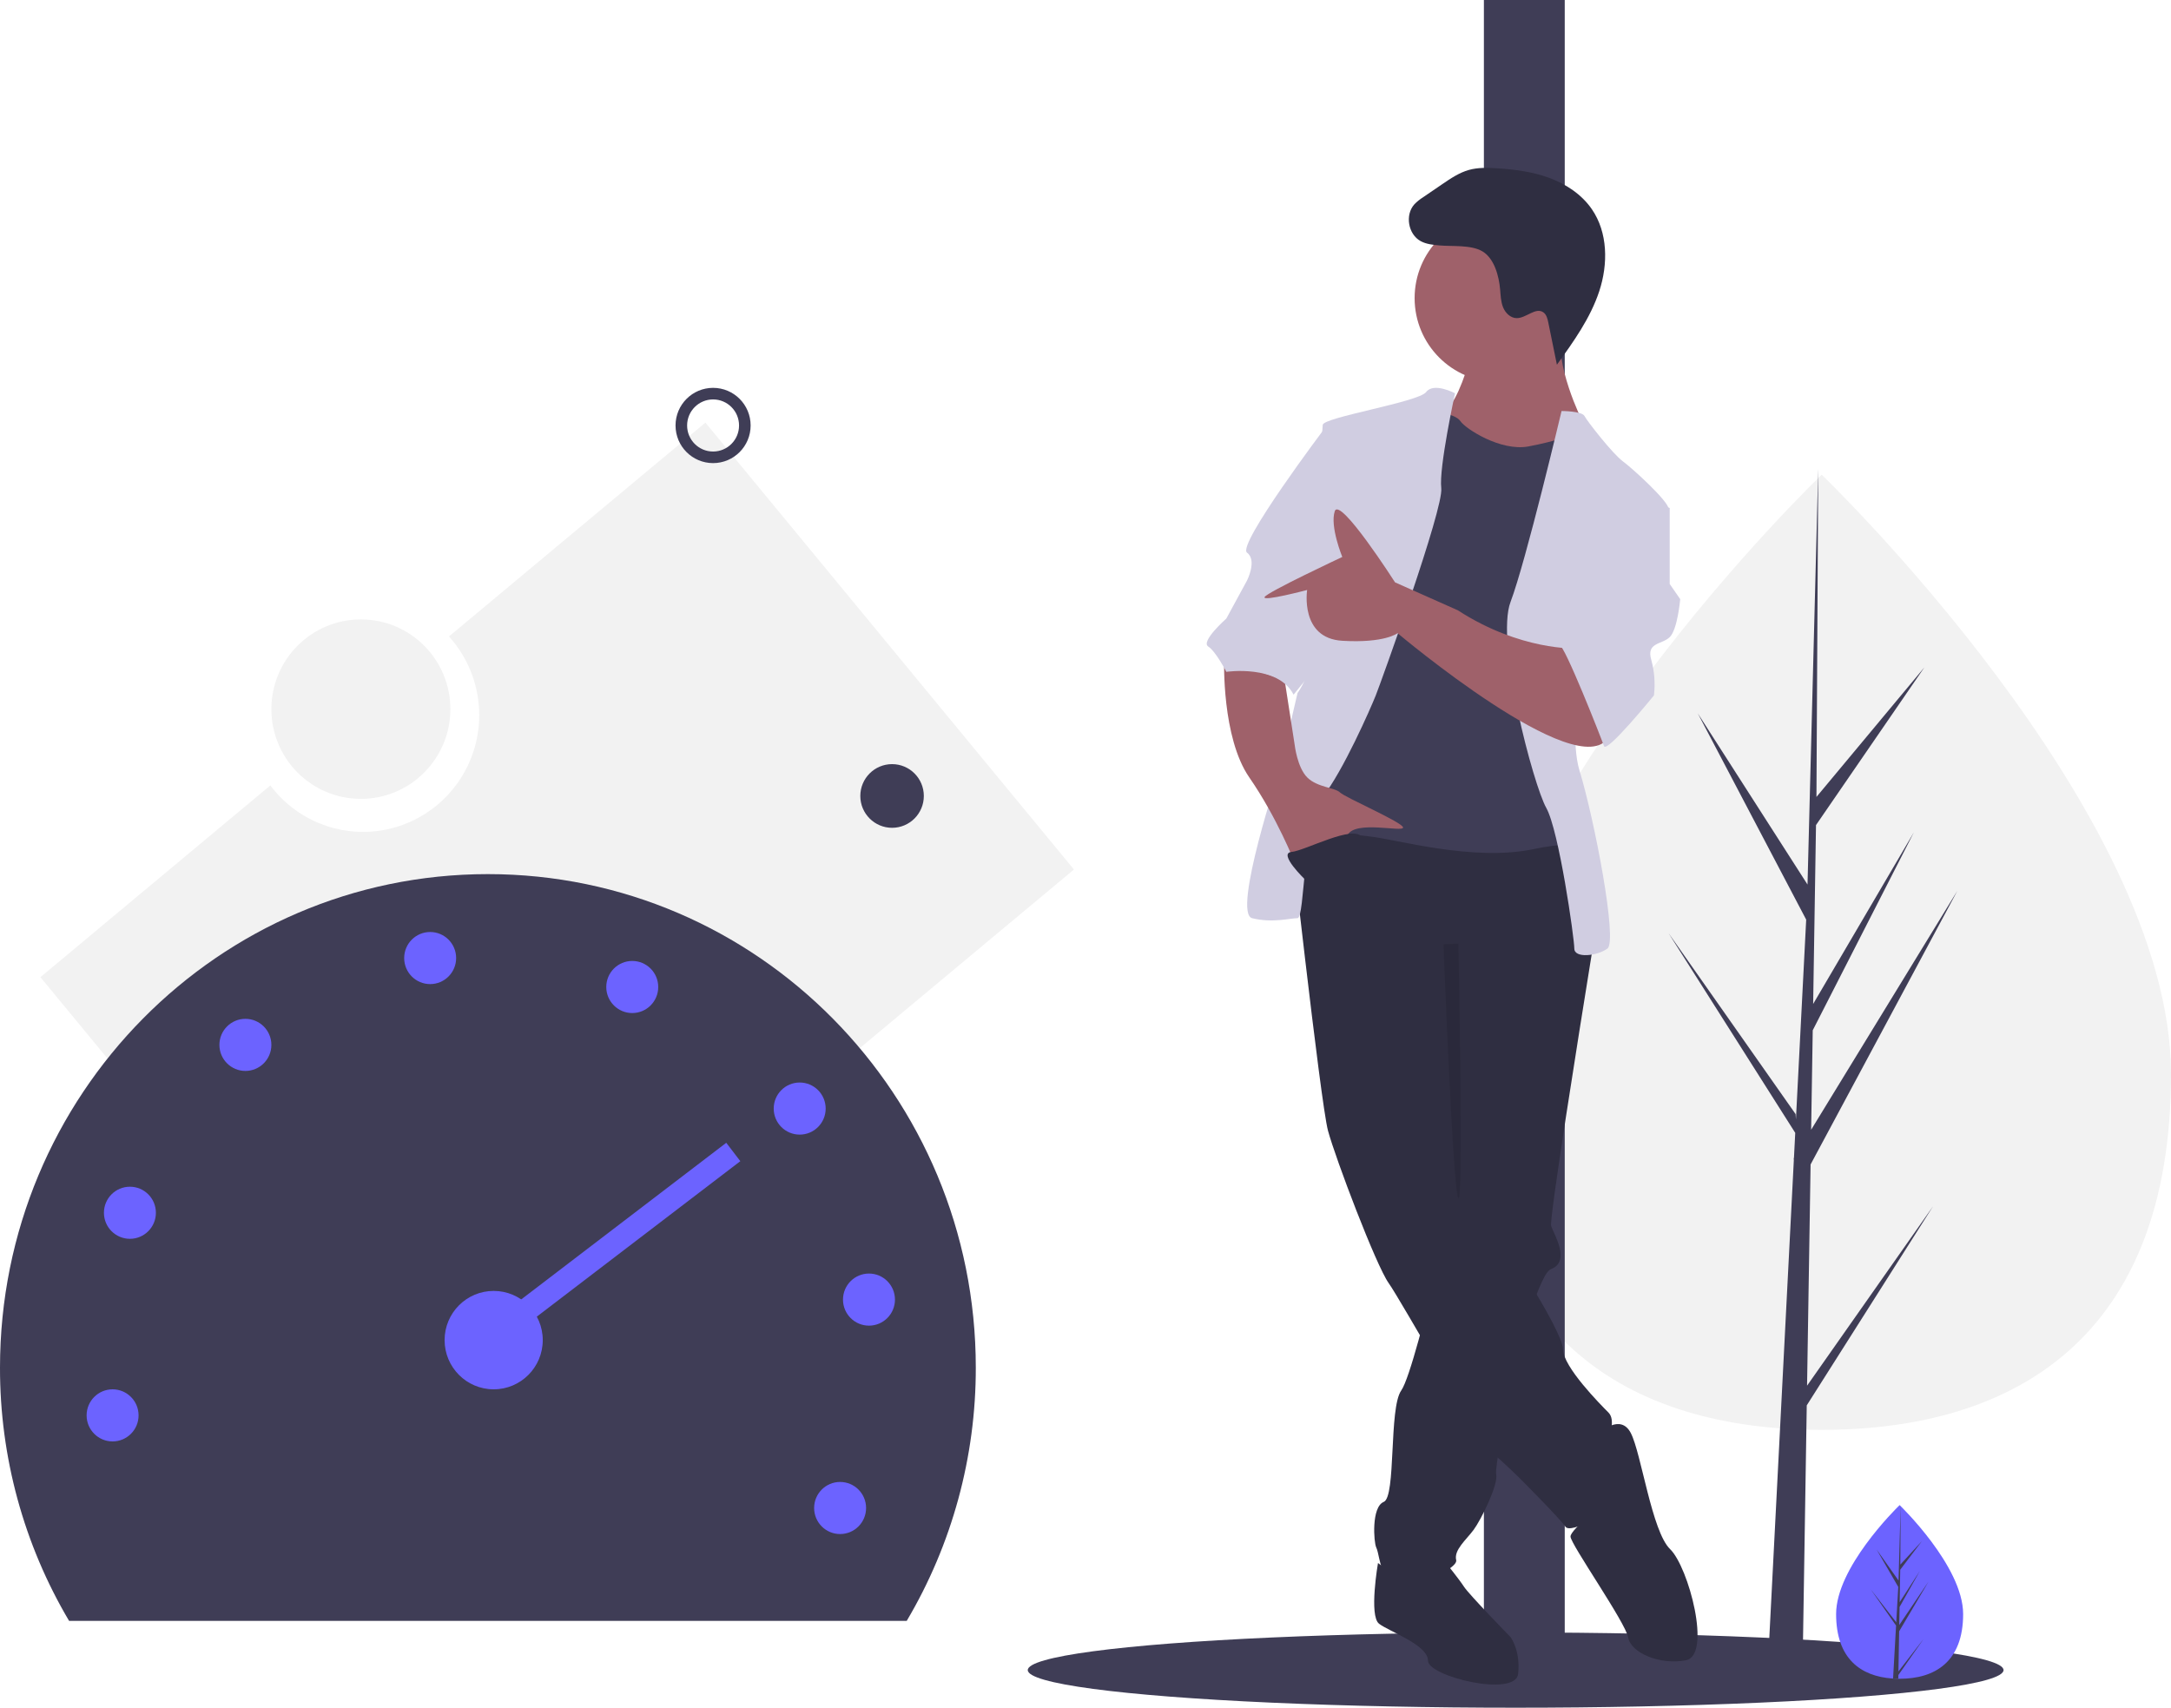 <?xml version="1.0" encoding="UTF-8"?>
<svg width="375px" height="295px" viewBox="0 0 375 295" version="1.1" xmlns="http://www.w3.org/2000/svg" xmlns:xlink="http://www.w3.org/1999/xlink">
    <!-- Generator: Sketch 58 (84663) - https://sketch.com -->
    <title>pitch-illustration-6</title>
    <desc>Created with Sketch.</desc>
    <g id="Landing-Page" stroke="none" stroke-width="1" fill="none" fill-rule="evenodd">
        <g id="Home" transform="translate(-50, -3598)">
            <g id="pitch-illustration-6" transform="translate(50, 3598)">
                <path d="M121.844,73 L77.547,109.945 C82.522,115.439 84.092,123.239 81.632,130.247 C79.172,137.254 73.081,142.334 65.778,143.469 C58.476,144.604 51.144,141.61 46.696,135.676 L6.981,168.799 L70.643,246 L185.505,150.201 L121.844,73 Z" id="Path" fill="#F2F2F2" fill-rule="nonzero"></path>
                <path d="M375,185.527 C375,231.091 347.985,247 314.661,247 C281.337,247 254.322,231.091 254.322,185.527 C254.322,139.964 314.661,82 314.661,82 C314.661,82 375,139.964 375,185.527 Z" id="Path" fill="#F2F2F2" fill-rule="nonzero"></path>
                <polygon id="Path" fill="#3F3D56" fill-rule="nonzero" points="312.137 239.37 312.746 201.156 338.098 153.879 312.842 195.161 313.116 177.978 330.588 143.774 313.188 173.431 313.188 173.431 313.681 142.527 332.391 115.296 313.758 137.667 314.066 81 312.132 156.017 312.291 152.922 293.269 123.243 311.986 158.863 310.213 193.378 310.161 192.462 288.231 161.228 310.094 195.698 309.873 200.015 309.833 200.079 309.851 200.433 305.354 288 311.363 288 312.083 242.77 333.893 208.385"></polygon>
                <ellipse id="Oval" fill="#3F3D56" fill-rule="nonzero" cx="261.802" cy="288.5" rx="84.275" ry="6.5"></ellipse>
                <rect id="Rectangle" fill="#3F3D56" fill-rule="nonzero" x="256.316" y="0" width="13.963" height="290"></rect>
                <path d="M339.096,278.823 C339.096,287.107 334.184,290 328.125,290 C327.985,290 327.844,289.998 327.705,289.995 C327.424,289.989 327.146,289.976 326.871,289.957 C321.403,289.569 317.154,286.528 317.154,278.823 C317.154,270.85 327.316,260.789 328.08,260.044 L328.081,260.043 C328.11,260.014 328.125,260 328.125,260 C328.125,260 339.096,270.539 339.096,278.823 Z" id="Path" fill="#6C63FF" fill-rule="nonzero"></path>
                <path d="M327.92,288.737 L332.27,283.115 L327.909,289.355 L327.897,290 C327.593,289.994 327.291,289.981 326.993,289.962 L327.462,281.672 L327.459,281.608 L327.467,281.596 L327.511,280.813 L323.138,274.558 L327.525,280.226 L327.535,280.392 L327.889,274.129 L324.146,267.665 L327.935,273.029 L328.304,260.044 L328.305,260 L328.305,260.043 L328.243,270.282 L331.97,266.223 L328.228,271.165 L328.13,276.772 L331.609,271.39 L328.115,277.597 L328.06,280.715 L333.112,273.224 L328.041,281.803 L327.92,288.737 Z" id="Path" fill="#3F3D56" fill-rule="nonzero"></path>
                <path d="M240.433,271.834 L238.024,270 C238.024,270 236.429,279.128 238.209,280.496 C239.988,281.864 246.66,284.143 246.66,286.879 C246.66,289.614 261.784,293.261 262.229,289.158 C262.674,285.055 260.895,282.776 260.895,282.776 C260.895,282.776 253.778,275.481 252.888,274.114 C251.998,272.746 249.774,270.011 249.774,270.011 L240.433,271.834 Z" id="Path" fill="#2F2E41" fill-rule="nonzero"></path>
                <path d="M275.266,162.81 C275.266,162.81 275.201,163.195 275.089,163.899 C274.985,164.524 274.843,165.407 274.67,166.496 C272.858,177.704 267.571,210.696 267.929,211.785 C268.361,213.097 271.382,217.907 267.929,219.219 C267.597,219.346 267.239,219.757 266.855,220.404 C266.113,221.798 265.502,223.259 265.029,224.768 C262.971,230.82 260.769,240.506 259.496,247.213 C258.94,250.161 258.56,252.531 258.448,253.773 C258.409,254.06 258.404,254.35 258.435,254.638 C258.866,256.387 255.845,262.509 254.551,264.258 C253.256,266.008 251.098,267.757 251.53,269.506 C251.961,271.255 240.74,276.065 239.446,273.004 C238.151,269.943 238.151,268.194 237.719,267.319 C237.288,266.445 236.856,260.323 239.014,259.448 C241.172,258.574 239.877,243.269 242.035,240.208 C242.756,239.189 243.856,235.739 245.009,231.589 C245.462,229.963 245.919,228.231 246.368,226.495 C248.189,219.381 249.803,212.222 249.803,212.222 L249.372,161.061 L273.108,158 L273.717,159.36 L274.929,162.058 L275.266,162.81 Z" id="Path" fill="#2F2E41" fill-rule="nonzero"></path>
                <path d="M276.258,247.551 C276.258,247.551 279.881,244.062 281.692,247.551 C283.504,251.04 285.315,264.561 288.485,267.614 C291.655,270.667 295.731,285.932 291.202,286.805 C286.674,287.677 281.692,285.496 281.239,282.879 C280.787,280.262 271.277,266.742 271.277,265.433 C271.277,264.125 277.617,259.327 277.617,259.327 L276.258,247.551 Z" id="Path" fill="#2F2E41" fill-rule="nonzero"></path>
                <path d="M222.407,139.204 C222.407,139.204 228.08,190.509 229.389,195.333 C230.698,200.156 237.68,218.573 239.862,221.643 C242.044,224.712 256.008,249.707 257.754,251.022 C259.499,252.338 262.99,255.846 262.99,255.846 C262.99,255.846 269.536,262.423 270.409,263.739 C271.282,265.054 278.7,261.108 279.136,258.477 C279.573,255.846 278.7,251.461 278.264,249.707 C277.827,247.953 279.136,245.322 277.827,244.006 C276.518,242.691 269.972,236.113 269.972,233.044 C269.972,229.974 258.626,211.996 254.263,208.049 C249.899,204.103 250.772,197.525 250.772,197.525 L250.772,170.776 L274.773,163.322 C274.773,163.322 273.463,142.274 270.409,142.274 C267.354,142.274 227.207,135.258 222.407,139.204 Z" id="Path" fill="#2F2E41" fill-rule="nonzero"></path>
                <ellipse id="Oval" fill="#9F616A" fill-rule="nonzero" cx="258.81" cy="51.5" rx="14.461" ry="14.5"></ellipse>
                <path d="M253.723,62.5 C253.723,62.5 251.946,69.107 249.725,70.869 C247.504,72.631 255.5,80.119 255.5,80.119 L270.606,81 L273.271,72.631 C273.271,72.631 268.384,62.94 269.717,56.774 C271.05,50.607 253.723,62.5 253.723,62.5 Z" id="Path" fill="#9F616A" fill-rule="nonzero"></path>
                <path d="M247.481,71 C247.481,71 251.388,71.438 252.256,72.75 C253.125,74.063 259.203,78 263.978,77.125 C268.754,76.25 271.793,74.938 272.661,75.375 C273.529,75.813 275.266,85 275.266,85 L270.49,99 L271.359,137.5 L272.661,148 C272.661,148 275.266,144.5 264.847,146.688 C254.427,148.875 240.969,144.937 236.627,144.5 C232.286,144.062 224.905,142.75 224.471,140.125 C224.037,137.5 225.774,127.875 225.774,127.875 L232.72,98.563 L237.061,82.813 L247.481,71 Z" id="Path" fill="#3F3D56" fill-rule="nonzero"></path>
                <path d="M251.33,67.938 C251.33,67.938 247.645,65.977 246.338,67.725 C245.031,69.473 228.479,72.095 228.479,73.406 C228.479,74.717 224.994,110.11 225.865,113.168 C226.736,116.227 224.123,119.723 224.123,119.723 L221.074,132.831 C221.074,132.831 212.797,157.738 216.282,158.612 C219.767,159.486 222.816,158.612 224.123,158.612 C225.43,158.612 224.994,142.007 228.479,137.638 C231.964,133.268 236.755,122.344 237.626,120.16 C238.497,117.975 249.387,87.825 248.952,84.33 C248.516,80.834 251.33,67.938 251.33,67.938 Z" id="Path" fill="#D0CDE1" fill-rule="nonzero"></path>
                <path d="M269.73,71 C269.73,71 273.254,71 273.695,71.868 C274.135,72.736 278.54,78.376 280.302,79.678 C282.064,80.98 288.231,86.621 288.231,87.922 C288.231,89.224 275.457,98.77 275.457,98.77 C275.457,98.77 270.171,124.37 272.814,133.048 C275.457,141.726 279.421,162.554 277.659,163.855 C275.897,165.157 271.933,165.591 271.933,163.855 C271.933,162.12 269.29,143.462 267.087,139.557 C264.885,135.652 258.277,110.919 260.92,103.977 C263.563,97.034 269.73,71 269.73,71 Z" id="Path" fill="#D0CDE1" fill-rule="nonzero"></path>
                <path d="M211.446,114 C211.446,114 211.011,127.395 215.8,134.309 C220.588,141.222 223.635,149 223.635,149 C223.635,149 231.471,146.84 232.777,144.247 C234.083,141.654 242.354,143.815 242.354,142.951 C242.354,142.086 232.342,137.765 231.471,136.901 C230.6,136.037 227.553,136.037 225.812,134.309 C224.071,132.58 223.635,128.691 223.635,128.691 L221.894,117.457 L211.446,114 Z" id="Path" fill="#9F616A" fill-rule="nonzero"></path>
                <path d="M248.607,42.395 C247.508,42.295 246.375,42.185 245.404,41.66 C243.228,40.483 242.651,37.132 244.308,35.291 C244.764,34.823 245.275,34.411 245.829,34.064 L249.119,31.818 C250.574,30.825 252.063,29.815 253.76,29.347 C255.295,28.924 256.916,28.967 258.505,29.066 C261.589,29.259 264.692,29.656 267.593,30.724 C270.494,31.792 273.2,33.579 274.957,36.129 C277.743,40.171 277.781,45.622 276.247,50.289 C274.713,54.955 271.799,59.019 268.927,63 L267.438,55.709 C267.305,55.059 267.133,54.348 266.595,53.963 C265.256,53.008 263.619,54.969 261.976,54.957 C260.921,54.949 260.035,54.078 259.635,53.098 C259.235,52.118 259.209,51.034 259.116,49.979 C258.92,47.745 258.142,44.637 256.033,43.405 C254.067,42.258 250.816,42.597 248.607,42.395 Z" id="Path" fill="#2F2E41" fill-rule="nonzero"></path>
                <path d="M249.335,163.134 C249.335,163.134 250.948,205.666 251.903,206.972 C252.858,208.278 251.903,163 251.903,163 L249.335,163.134 Z" id="Path" fill="#000000" fill-rule="nonzero" opacity="0.1"></path>
                <path d="M232.38,74 L228.805,74 C228.805,74 213.611,94.152 215.398,95.467 C217.186,96.781 215.398,100.286 215.398,100.286 L211.823,106.857 C211.823,106.857 207.354,110.8 208.695,111.676 C210.036,112.552 211.823,116.057 211.823,116.057 C211.823,116.057 220.761,114.743 223.442,120 L229.239,112.827 L232.38,74 Z" id="Path" fill="#D0CDE1" fill-rule="nonzero"></path>
                <path d="M272.202,112.009 C272.202,112.009 262.658,112.448 251.813,105.426 L240.967,100.599 C240.967,100.599 231.423,85.679 230.556,88.312 C229.688,90.945 231.857,96.211 231.857,96.211 C231.857,96.211 218.769,102.338 218.429,103.148 C218.088,103.958 225.784,101.916 225.784,101.916 C225.784,101.916 224.482,110.254 231.857,110.692 C239.232,111.131 241.401,109.376 241.401,109.376 C241.401,109.376 272.636,135.706 277.841,127.368 C283.047,119.03 272.202,112.009 272.202,112.009 Z" id="Path" fill="#9F616A" fill-rule="nonzero"></path>
                <path d="M283.415,86 L288.41,87.75 L288.41,100.877 L290.226,103.503 C290.226,103.503 289.772,108.754 288.41,110.066 C287.048,111.379 284.324,110.942 285.232,114.005 C285.777,116.001 285.931,118.079 285.686,120.13 C285.686,120.13 277.513,130.195 277.059,128.882 C276.605,127.569 270.248,111.379 269.34,111.379 C268.432,111.379 278.421,86 278.421,86 L283.415,86 Z" id="Path" fill="#D0CDE1" fill-rule="nonzero"></path>
                <path d="M225.485,152 C225.485,152 220.676,147.401 223.08,147.171 C225.485,146.941 233.856,142.343 235.252,144.642 C236.647,146.941 225.485,152 225.485,152 Z" id="Path" fill="#2F2E41" fill-rule="nonzero"></path>
                <path d="M156.618,280 C164.448,266.784 168.573,251.66 168.551,236.252 C168.551,189.169 130.819,151 84.275,151 C37.731,151 0,189.169 0,236.252 C-0.023,251.66 4.102,266.784 11.933,280 L156.618,280 Z" id="Path" fill="#3F3D56" fill-rule="nonzero"></path>
                <ellipse id="Oval" fill="#6C63FF" fill-rule="nonzero" cx="85.273" cy="231.5" rx="8.477" ry="8.5"></ellipse>
                <ellipse id="Oval" fill="#6C63FF" fill-rule="nonzero" cx="19.448" cy="244.5" rx="4.488" ry="4.5"></ellipse>
                <ellipse id="Oval" fill="#6C63FF" fill-rule="nonzero" cx="22.44" cy="209.5" rx="4.488" ry="4.5"></ellipse>
                <ellipse id="Oval" fill="#6C63FF" fill-rule="nonzero" cx="42.387" cy="180.5" rx="4.488" ry="4.5"></ellipse>
                <ellipse id="Oval" fill="#6C63FF" fill-rule="nonzero" cx="74.302" cy="165.5" rx="4.488" ry="4.5"></ellipse>
                <ellipse id="Oval" fill="#6C63FF" fill-rule="nonzero" cx="109.209" cy="170.5" rx="4.488" ry="4.5"></ellipse>
                <ellipse id="Oval" fill="#6C63FF" fill-rule="nonzero" cx="138.132" cy="191.5" rx="4.488" ry="4.5"></ellipse>
                <ellipse id="Oval" fill="#6C63FF" fill-rule="nonzero" cx="150.1" cy="224.5" rx="4.488" ry="4.5"></ellipse>
                <ellipse id="Oval" fill="#6C63FF" fill-rule="nonzero" cx="145.113" cy="260.5" rx="4.488" ry="4.5"></ellipse>
                <path d="M84.774,231 L126.662,199" id="Path" stroke="#6C63FF" stroke-width="4"></path>
                <ellipse id="Oval" stroke="#3F3D56" stroke-width="2" cx="123.172" cy="73.5" rx="5.485" ry="5.5"></ellipse>
                <ellipse id="Oval" fill="#3F3D56" fill-rule="nonzero" cx="154.089" cy="137.5" rx="5.485" ry="5.5"></ellipse>
                <ellipse id="Oval" fill="#F2F2F2" fill-rule="nonzero" cx="62.334" cy="122.5" rx="15.459" ry="15.5"></ellipse>
            </g>
        </g>
    </g>
</svg>